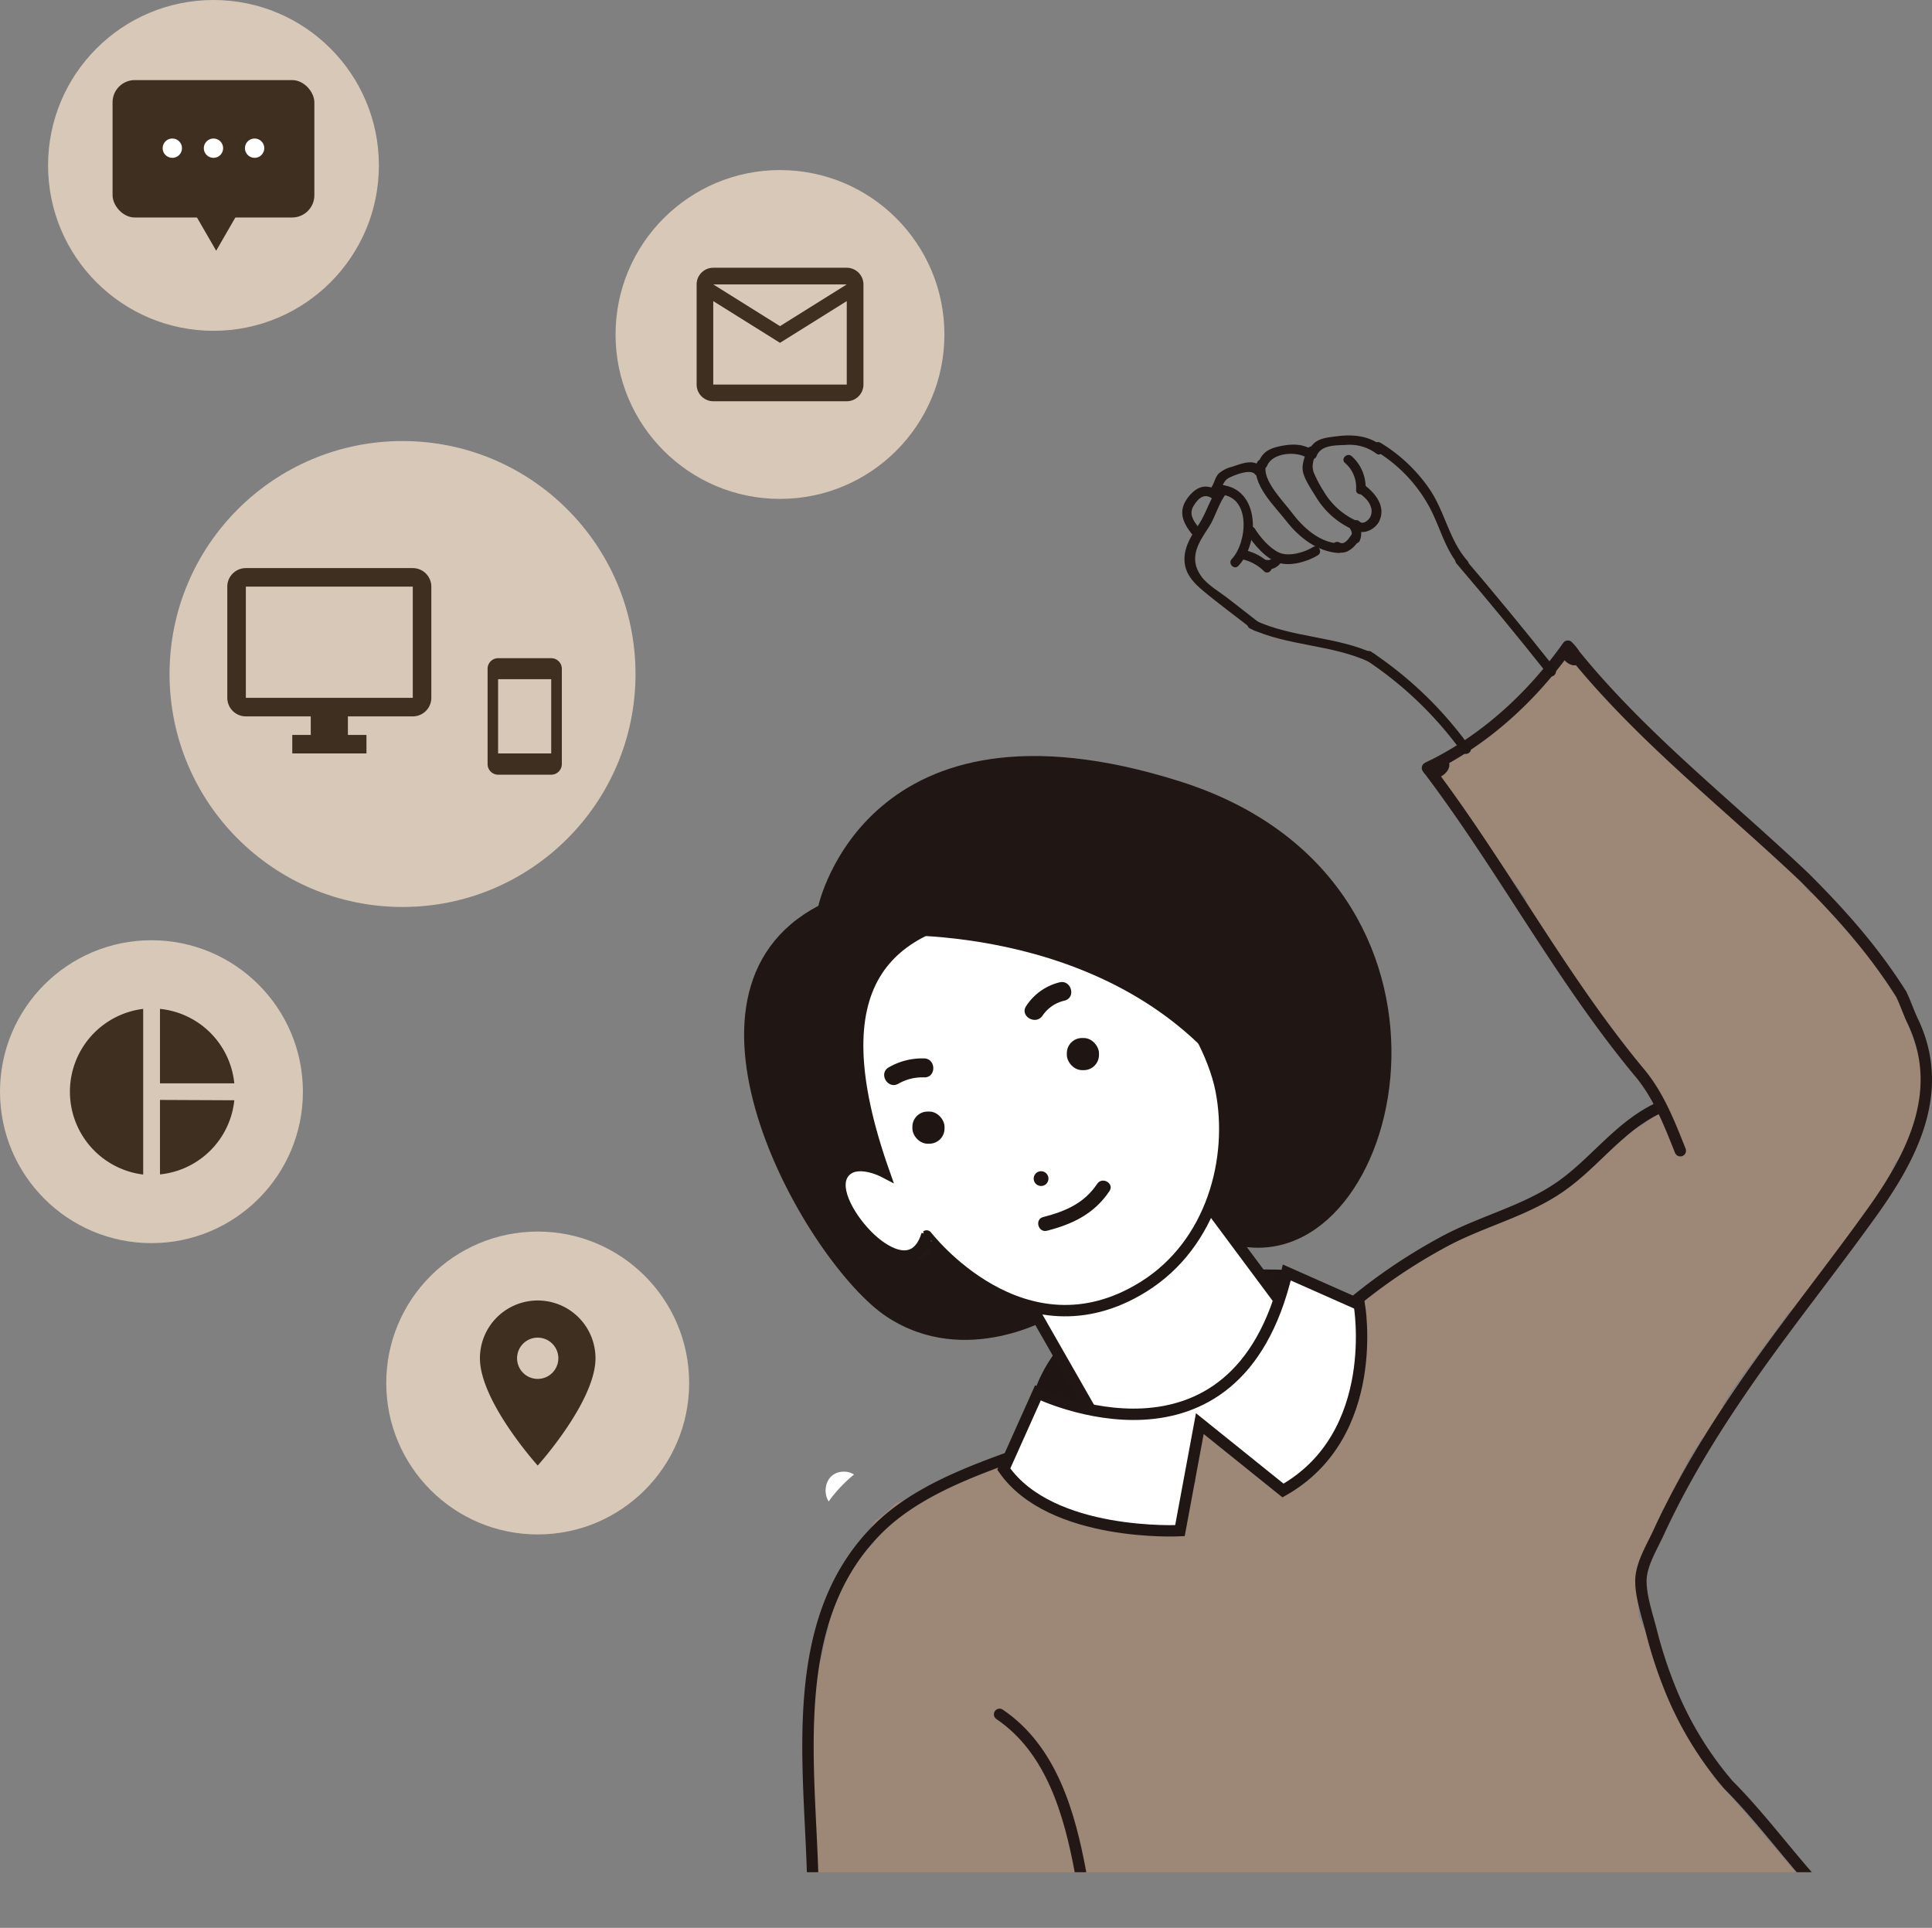 <svg xmlns="http://www.w3.org/2000/svg" xmlns:xlink="http://www.w3.org/1999/xlink" viewBox="0 0 509.24 508.18"><rect x="0" y="0" width="509.24" height="508.18" fill="#808080" stroke="none"/><defs><style>.cls-1,.cls-8,.cls-9{fill:none;}.cls-2{clip-path:url(#clip-path);}.cls-3{fill:#9d8777;}.cls-4,.cls-7{fill:#fff;}.cls-5{fill:#201613;}.cls-13,.cls-6{fill:#1f1512;}.cls-6{stroke:#1f1512;}.cls-6,.cls-7,.cls-8{stroke-miterlimit:10;}.cls-7,.cls-8{stroke:#201613;}.cls-7,.cls-8,.cls-9{stroke-width:3px;}.cls-9{stroke:#231815;stroke-linecap:round;stroke-linejoin:round;}.cls-10{fill:#231815;}.cls-11{fill:#d8c8b7;}.cls-12{fill:#3f2f20;}</style><clipPath id="clip-path" transform="translate(-21.71 -15.97)"><rect class="cls-1" width="542.47" height="509.48"/></clipPath></defs><title>資產 20</title><g id="圖層_2" data-name="圖層 2"><g id="線搞5"><g class="cls-2"><path class="cls-3" d="M526.6,291.73a34.05,34.05,0,0,0-1.24-3.56A42.08,42.08,0,0,0,519.71,276a65.71,65.71,0,0,0-4.07-6.62c-2.72-3.91-5.74-7.62-8.82-11.25-2.4-2.82-4.76-5.48-8.08-6.9-.08-.09-.15-.18-.23-.26q-1.61-2-3.33-3.9c-7.88-8.73-16.75-16.62-25.22-24.77l-26.61-25.58a4.92,4.92,0,0,0-2.64-1.36,5.09,5.09,0,0,0-1.2-1.13,4.65,4.65,0,0,0-1.15-1.88,4.74,4.74,0,0,0-.82-.64,4.27,4.27,0,0,0-2.33-1.42c-2.48-.56-5.6.75-6.15,3.49l-.27,1.39-9.72,8.43c-4,3.24-8,6.58-11.81,10.06a5.36,5.36,0,0,0-.9,1c-3.55.05-7,3.58-4.37,7.25l21.73,30.76c7.7,21.05,28.74,35.3,35.4,56.57q-2.16,1.45-4.2,3.07c-.42.21-.83.41-1.24.63a13.51,13.51,0,0,0-4,3.27,39,39,0,0,0-7.84,6.93c-4.23,3.13-8.53,6.13-13,8.81-10.29,6.2-22.86,7.1-32.7,14.24a5.1,5.1,0,0,0-2,3A70.13,70.13,0,0,0,377.19,360a4.83,4.83,0,0,0-1.27,1.63l-1.41.34c-5.31,1.3-4.19,8.46.1,9.64a5,5,0,0,0,.17.77,5.1,5.1,0,0,0,.41,4.36,5.05,5.05,0,0,0-1.55,1.5c-2.3.82-4,3-3.22,5.4a5.16,5.16,0,0,0-3.36,3.76c-3.69-1.24-8.35,2.3-6.48,6.33a5.84,5.84,0,0,0-1.67,0,12.15,12.15,0,0,0-10.08,3.91L345.11,393c-2.28-2.93-5.59-1.78-7.23.67-3.38.16-6.62,3.66-4.3,7.38,1.18,1.89,2.38,3.76,3.57,5.63a5.66,5.66,0,0,0-4.28,4.73,4,4,0,0,0-3,1.35l-1.8,0c-.52-.64-1-1.29-1.55-1.94-2.62-3.27-6.52-1.39-7.82,1.69h-.58l-4.05-.15-17.41-6.43a5.88,5.88,0,0,0-1.05-.28c.1-3.08-2.34-6.28-6.13-5.07-1.09.35-2.18.64-3.28.9a4.93,4.93,0,0,0-4.2.79c-.88.12-1.78.21-2.68.26a5.54,5.54,0,0,0-2.9,1,5.11,5.11,0,0,0-1.08.48,103.53,103.53,0,0,1-17.49,8.2l-.22.14a22.44,22.44,0,0,1-5.08,4.3,4.73,4.73,0,0,0-1.1,4.53,4.45,4.45,0,0,0,.64,1.36c-3.39,3.46-6.89,7-9.34,10.93-2,3.26-2.51,7.51-2.7,11.68a65.71,65.71,0,0,0-1.83,7.82,21.63,21.63,0,0,0-1.78,16,36.52,36.52,0,0,0-2.25,12.66,4.8,4.8,0,0,0,1.4,3.34c-.73,6.17-1.11,13.71,0,19.2-1.46,3,.18,7.31,4.33,7.33h.58a6.31,6.31,0,0,0,3.49-.16,4.15,4.15,0,0,0,1.27.9c8.87,4.09,18.46,1.59,27.84,1.22a172.86,172.86,0,0,1,32,1.68,6,6,0,0,0,6.05-3.29,6.17,6.17,0,0,0,4.27.09l26.48-.87q1.68,1.61,3.39,3.2a4.93,4.93,0,0,0,7.08-.27,5.29,5.29,0,0,0,6.33-1.78l1.22,1.29a4.45,4.45,0,0,0,5.67.88l.88,1.08c2.6,3.15,6.36,1.45,7.75-1.46a3.88,3.88,0,0,0,5,.26c.63.91,1.26,1.83,1.88,2.75,3.63,5.27,12.3.27,8.64-5.05l-.07-.1c.22-.12.44-.27.66-.42l1.23,1.71a5.36,5.36,0,0,0,7.83.9c2.88,3.22,7.14.53,7.86-3.07a5.61,5.61,0,0,0,4.64-.72c1.42,1.7,2.86,3.38,4.35,5,4,4.36,9.42,11.71,16,7.85a5.07,5.07,0,0,0,2.45-3.81l.57.61c2.79,3,9,.85,8.53-3.53,0-.42-.1-.81-.16-1.21a4.47,4.47,0,0,0,3.08-1.2c3,4.55,10.08,5.28,11.66,0a4.53,4.53,0,0,0,3.88-1.14,5.82,5.82,0,0,0,5.74-1.44l0,0a5.47,5.47,0,0,0,7.64,1l.83,1.05a4,4,0,0,0,3.59,1.7,5.35,5.35,0,0,0,6.11-.71l1.35,1.6c4.19,4.89,11.24-2.21,7.07-7.08-6.9-8.05-13.64-16.39-20.93-24.17l-5.92-10.13a5.38,5.38,0,0,0-.44-1.67q-6.79-15.45-13.6-30.89c-.19-3.28-.21-6.54-.08-9.79,0-.14.1-.28.14-.43A133.7,133.7,0,0,1,459.85,414,4.88,4.88,0,0,0,461,412.4c1.93-4,3.93-8,6-12l3.29-5.26a5.5,5.5,0,0,0,5.78-6.24l-.39-2.35c.94-1.5,1.87-3,2.81-4.49,4.85-6.81,9.91-13.5,14.81-20.24a67.38,67.38,0,0,0,18.86-24.62,62.37,62.37,0,0,0,9.14-14.83,6.19,6.19,0,0,0,.55-.58A30.5,30.5,0,0,0,526.6,291.73Z" transform="translate(-21.71 -15.97)"/><path class="cls-4" d="M246.81,404.66a4.76,4.76,0,0,0-2.68-.76c-4.51,0-5.85,4.91-4,7.85A37.17,37.17,0,0,1,246.81,404.66Z" transform="translate(-21.71 -15.97)"/><path class="cls-5" d="M332.67,221.93c-82.55-26.11-95.25,32.81-95.25,32.81-44.1,23.28-2.82,94.55,18,108.31s43.75,0,43.75,0l51.15-18.35C393,349.64,415.22,248,332.67,221.93Z" transform="translate(-21.71 -15.97)"/><path class="cls-6" d="M294.68,383.69s7.76-34.93,66.32-32.46l3.88,13.4-8.82,14.47-17.29,6-14.46,5.29H307.38Z" transform="translate(-21.71 -15.97)"/><polygon class="cls-7" points="267.92 337.55 291.91 379.53 326.83 368.24 340.94 347.78 309.19 305.09 267.92 337.55"/><path class="cls-5" d="M245.89,265.32s15.44-4.94,40.35,7.41,64.07,2.82,64.07,2.82l-25.05-39.16-64.91,3.86Z" transform="translate(-21.71 -15.97)"/><path class="cls-8" d="M235.9,509.92c-.9-30.15-6.47-67,16.92-90.63,10.67-10.8,26.82-16.23,40.86-21.24a186.83,186.83,0,0,1,30.17-7.84c8.47-1.06,16.94-1.06,24.34-6.35,9.53-8.47,19.05-13.76,27.52-22.23a146.85,146.85,0,0,1,27-18.57c9.93-5.29,21.32-7.93,30.57-14.48s15.57-16.15,26.39-20.92" transform="translate(-21.71 -15.97)"/><path class="cls-9" d="M464.61,319.3c-2.84-7.11-5.69-14.51-10.64-20.45-20.91-25.09-36.16-54.33-56-80.45,8.26-4.48,2.42,4.24,0,0,14.94-7.14,27.49-18.67,37-32.1,5.7,6-2.09,3.3,0,0,18,22.93,41.28,40.92,62.44,61,9.53,9.53,18,19,25.4,30.69,1.06,2.12,2.12,5.3,3.18,7.41,8.47,18,0,34.93-10.58,49.75-11.38,15.92-23.73,31.13-34.77,47.3-5.46,8-10.64,16.17-15.28,24.66q-3.5,6.39-6.55,13c-1.71,3.7-4.45,8.14-4.58,12.28s1.67,9.38,2.73,13.52a116.11,116.11,0,0,0,4.7,14.57,91.2,91.2,0,0,0,15.64,26c7.41,7.41,13.76,15.88,21,24.18" transform="translate(-21.71 -15.97)"/><path class="cls-7" d="M295.28,383.15s52.21,25.41,65.61-31.75L380,359.87s6,34.22-20.11,49l-21.93-17.64-5.24,28.22s-33.94,1.77-46.43-16.23Z" transform="translate(-21.71 -15.97)"/><path class="cls-5" d="M343.54,146.34c8.06.71,6.84,12.8,2.83,17-1.1,1.18.67,3,1.77,1.77,5.65-6,5.72-20.41-4.6-21.31-1.6-.14-1.59,2.36,0,2.5Z" transform="translate(-21.71 -15.97)"/><path class="cls-5" d="M349,163.37a11.71,11.71,0,0,1,5.84,3.13c1.09,1.18,2.86-.59,1.76-1.77a14,14,0,0,0-6.93-3.78c-1.58-.31-2.25,2.1-.67,2.42Z" transform="translate(-21.71 -15.97)"/><path class="cls-5" d="M343.25,146.18l.14.07a1.28,1.28,0,0,0,1.71-.45,1.26,1.26,0,0,0-.45-1.71l-.14-.07a1.28,1.28,0,0,0-1.71.45,1.26,1.26,0,0,0,.45,1.71Z" transform="translate(-21.71 -15.97)"/><path class="cls-5" d="M343.16,144.17c-2.49,2.93-3.34,6.86-5.5,10.08s-4.41,6.78-3.57,10.85c.56,2.73,2.54,4.74,4.6,6.49C343,175.2,347.56,178.51,352,182c1.26,1,3-.78,1.77-1.76l-8.36-6.51c-2.21-1.72-5.4-3.52-7.06-5.83-3.47-4.82-.73-8.9,2-13,1.71-2.61,2.66-6.55,4.62-8.86,1-1.22-.73-3-1.77-1.77Z" transform="translate(-21.71 -15.97)"/><path class="cls-5" d="M351.22,181.66c10,4.66,21.41,4.16,31.4,8.79,1.45.68,2.72-1.48,1.26-2.16-10-4.64-21.42-4.14-31.4-8.79-1.45-.68-2.72,1.48-1.26,2.16Z" transform="translate(-21.71 -15.97)"/><path class="cls-5" d="M381.84,190A97.4,97.4,0,0,1,407,214.16c.93,1.29,3.1.05,2.16-1.26a100.58,100.58,0,0,0-26-25.11c-1.34-.9-2.6,1.27-1.26,2.16Z" transform="translate(-21.71 -15.97)"/><path class="cls-5" d="M337.5,154.82c-1.31-1.69-2.45-3.4-1.19-5.49s2.95-3.61,5.21-1.72c1.22,1,3-.73,1.77-1.76-3.19-2.68-6.08-1.88-8.48,1.29-2.57,3.41-1.5,6.32.93,9.45,1,1.27,2.74-.51,1.76-1.77Z" transform="translate(-21.71 -15.97)"/><path class="cls-5" d="M342.57,146.43c1.24-1.34,1.35-3.59,3-4.46,1.45-.76,5.74-2.48,6.92-1,1,1.25,2.76-.53,1.76-1.77-2-2.45-5.32-1-7.78-.19a8.53,8.53,0,0,0-3.48,1.74c-1.14,1.11-1.16,2.8-2.2,3.94s.67,3,1.76,1.76Z" transform="translate(-21.71 -15.97)"/><path class="cls-5" d="M350.32,156.57c1.86,2.89,5,6.69,8.47,7.76,3.07,1,7.66-.35,10.29-2,1.36-.85.11-3-1.26-2.16-2.21,1.39-6.44,2.65-9,1.45s-4.9-4-6.37-6.31c-.87-1.35-3-.1-2.16,1.26Z" transform="translate(-21.71 -15.97)"/><path class="cls-5" d="M355.08,166a4.21,4.21,0,0,0,4.27-1.75,1.26,1.26,0,0,0-.45-1.71,1.28,1.28,0,0,0-1.71.45,1.61,1.61,0,0,1-1.45.6,1.28,1.28,0,0,0-1.53.88,1.25,1.25,0,0,0,.87,1.53Z" transform="translate(-21.71 -15.97)"/><path class="cls-5" d="M353,138c-1.74,5.42,4.85,11.54,7.82,15.39,3.31,4.27,8.13,8,13.69,8.35,1.6.12,1.59-2.39,0-2.5-5.23-.37-9.43-4.32-12.4-8.28-2-2.69-7.89-8.57-6.7-12.3.49-1.54-1.92-2.19-2.41-.66Z" transform="translate(-21.71 -15.97)"/><path class="cls-5" d="M355.7,138.74c1.4-3.45,7.58-3.9,10.45-2.14,1.38.85,2.63-1.32,1.26-2.16-2.61-1.6-5.46-1.46-8.37-.84s-4.56,1.54-5.75,4.48c-.6,1.49,1.81,2.14,2.41.66Z" transform="translate(-21.71 -15.97)"/><path class="cls-5" d="M366.19,134.6c-.62,2.08-1.57,4.07-.93,6.19s2.36,4.61,3.52,6.5A21.65,21.65,0,0,0,379.37,156c1.49.61,2.14-1.8.67-2.41a19.11,19.11,0,0,1-9.43-8.11,33.26,33.26,0,0,1-2.61-4.93c-.71-2,0-3.41.6-5.3a1.25,1.25,0,0,0-2.41-.67Z" transform="translate(-21.71 -15.97)"/><path class="cls-5" d="M373.55,161.14c2.67,1.53,5-.68,6.41-2.78.9-1.34-1.27-2.59-2.16-1.26-.58.86-1.72,2.61-3,1.88a1.25,1.25,0,0,0-1.26,2.16Z" transform="translate(-21.71 -15.97)"/><path class="cls-5" d="M377.7,155.58a2,2,0,0,1,.21,1.75,1.29,1.29,0,0,0,.45,1.71,1.26,1.26,0,0,0,1.71-.44,4.6,4.6,0,0,0-.21-4.28,1.25,1.25,0,0,0-2.16,1.26Z" transform="translate(-21.71 -15.97)"/><path class="cls-5" d="M376.23,138a8.52,8.52,0,0,1,2.92,7.06c-.09,1.61,2.41,1.6,2.5,0a11,11,0,0,0-3.65-8.83c-1.2-1.07-3,.7-1.77,1.77Z" transform="translate(-21.71 -15.97)"/><path class="cls-5" d="M379.91,145.87c1.22,1,2.57,2,3.08,3.58a3.41,3.41,0,0,1-.16,2.91c-.44.74-1.83,2-2.78,1.08-1.15-1.13-2.92.64-1.77,1.77,2.15,2.13,5.81.58,7-1.92,1.69-3.7-.82-7-3.55-9.18-1.24-1-3,.75-1.77,1.76Z" transform="translate(-21.71 -15.97)"/><path class="cls-5" d="M368.73,136.2c1.13-2.94,4.92-2.82,7.65-2.94a11.79,11.79,0,0,1,8.09,2.26c1.29,1,2.53-1.2,1.26-2.16-3.38-2.56-7.43-2.91-11.53-2.4-3.9.47-6.4.72-7.88,4.57-.58,1.51,1.84,2.16,2.41.67Z" transform="translate(-21.71 -15.97)"/><path class="cls-5" d="M384.35,134.85a38.88,38.88,0,0,1,14.3,15.1c2.76,5.28,4,11,8.05,15.58,1.07,1.21,2.84-.57,1.77-1.77-4.77-5.38-5.93-13-10-18.92a42,42,0,0,0-12.89-12.15c-1.38-.85-2.63,1.31-1.26,2.16Z" transform="translate(-21.71 -15.97)"/><path class="cls-5" d="M405.62,164.52Q418,179,429.78,193.86c1,1.27,2.76-.51,1.77-1.76q-11.81-14.91-24.16-29.35c-1.05-1.22-2.81.55-1.77,1.77Z" transform="translate(-21.71 -15.97)"/><path class="cls-10" d="M261.93,344.82v.67a2.5,2.5,0,0,0,5,0v-.67a2.5,2.5,0,0,0-5,0Z" transform="translate(-21.71 -15.97)"/><path class="cls-10" d="M265.21,344.47l.34-.67a1.28,1.28,0,0,0-.45-1.71,1.27,1.27,0,0,0-1.71.45l-.34.67a1.28,1.28,0,0,0,.45,1.71,1.26,1.26,0,0,0,1.71-.45Z" transform="translate(-21.71 -15.97)"/><path class="cls-10" d="M264.43,343.41a1.25,1.25,0,0,0,0-2.5,1.25,1.25,0,0,0,0,2.5Z" transform="translate(-21.71 -15.97)"/><path class="cls-10" d="M262.85,341.82v1a1.25,1.25,0,0,0,2.5,0v-1a1.25,1.25,0,0,0-2.5,0Z" transform="translate(-21.71 -15.97)"/><path class="cls-10" d="M263,341.18l-.33.66a1.28,1.28,0,0,0,.44,1.71,1.25,1.25,0,0,0,1.71-.45l.34-.66a1.28,1.28,0,0,0-.45-1.71,1.25,1.25,0,0,0-1.71.45Z" transform="translate(-21.71 -15.97)"/><path class="cls-10" d="M263.18,341.82v.67a1.25,1.25,0,0,0,2.5,0v-.67a1.25,1.25,0,0,0-2.5,0Z" transform="translate(-21.71 -15.97)"/><path class="cls-4" d="M263.43,339.59a4.86,4.86,0,0,0,3.48-1.63,2.72,2.72,0,0,0,.74-1.77,2.56,2.56,0,0,0-.74-1.77,2.52,2.52,0,0,0-3.53,0c-.08.1-.18.19-.26.29s.45-.44.07-.08,0-.1.18-.06l-.22.06c-.2,0-.1,0,.28,0a2.56,2.56,0,0,0-2.5,2.5,2.53,2.53,0,0,0,2.5,2.5Z" transform="translate(-21.71 -15.97)"/><path class="cls-4" d="M265.1,338.32h1.33a2.5,2.5,0,0,0,0-5H265.1a2.5,2.5,0,0,0,0,5Z" transform="translate(-21.71 -15.97)"/><path class="cls-10" d="M263.27,345.82h.5a2.5,2.5,0,0,0,0-5h-.5a2.5,2.5,0,0,0,0,5Z" transform="translate(-21.71 -15.97)"/><path class="cls-10" d="M264,345.77l.11,0h-1.33l-1.45-1.92a2.48,2.48,0,0,0,.73,1.76,2.49,2.49,0,0,0,3.54,0,2.92,2.92,0,0,0,.73-1.76,2.78,2.78,0,0,0-.9-2.18,3,3,0,0,0-2.76-.7,2.52,2.52,0,0,0-1.75,3.08,2.57,2.57,0,0,0,3.08,1.74Z" transform="translate(-21.71 -15.97)"/><path class="cls-4" d="M261.44,334.74a11.37,11.37,0,0,0,8.32,1.77,2.52,2.52,0,0,0,1.74-3.08,2.56,2.56,0,0,0-3.07-1.74,6.3,6.3,0,0,1-4.47-1.27,2.5,2.5,0,0,0-2.52,4.32Z" transform="translate(-21.71 -15.97)"/><path class="cls-4" d="M261.54,334.26a29.18,29.18,0,0,0,9.89,4.33c3.13.73,4.47-4.09,1.33-4.82a25.17,25.17,0,0,1-8.69-3.82c-2.67-1.83-5.17,2.51-2.53,4.31Z" transform="translate(-21.71 -15.97)"/><path class="cls-4" d="M262.13,335.06a28.62,28.62,0,0,0,10.3,3.27,2.51,2.51,0,0,0,2.5-2.5,2.55,2.55,0,0,0-2.5-2.5,22,22,0,0,1-7.77-2.59c-2.83-1.55-5.35,2.76-2.53,4.32Z" transform="translate(-21.71 -15.97)"/><path class="cls-4" d="M274.77,333.52a90.62,90.62,0,0,1-9.56-5.62c-2.68-1.81-5.18,2.52-2.53,4.31a87.44,87.44,0,0,0,9.57,5.62c2.86,1.46,5.39-2.86,2.52-4.31Z" transform="translate(-21.71 -15.97)"/><path class="cls-9" d="M285.18,467.87c13.74,9.31,18.48,26.25,21.35,41.71" transform="translate(-21.71 -15.97)"/><circle class="cls-11" cx="39.92" cy="287.77" r="39.92"/><path class="cls-1" d="M35.43,277.54H87.84V330H35.43Z" transform="translate(-21.71 -15.97)"/><path class="cls-12" d="M59.45,281.91v43.67a22,22,0,0,1,0-43.67Zm4.43,0v19.63H83.47A21.92,21.92,0,0,0,63.88,281.91Zm0,24v19.63A21.9,21.9,0,0,0,83.47,306Z" transform="translate(-21.71 -15.97)"/><circle class="cls-11" cx="106.1" cy="177.67" r="61.41"/><path class="cls-1" d="M78.85,160.13h67v67h-67Z" transform="translate(-21.71 -15.97)"/><path class="cls-12" d="M130.51,165.72h-44a4.9,4.9,0,0,0-4.89,4.88v29.32a4.9,4.9,0,0,0,4.89,4.89h17.11v4.89H98.75v4.88H118.3V209.7h-4.89v-4.89h17.1a4.9,4.9,0,0,0,4.89-4.89V170.6A4.9,4.9,0,0,0,130.51,165.72Zm0,34.2h-44V170.6h44Z" transform="translate(-21.71 -15.97)"/><path class="cls-1" d="M143.28,188.06h33.51v33.5H143.28Z" transform="translate(-21.71 -15.97)"/><path class="cls-12" d="M167,189.47h-14a2.78,2.78,0,0,0-2.77,2.79v25.13a2.79,2.79,0,0,0,2.77,2.79h14a2.81,2.81,0,0,0,2.8-2.79V192.25A2.79,2.79,0,0,0,167,189.47Zm0,25.11h-14V195h14Z" transform="translate(-21.71 -15.97)"/><circle class="cls-11" cx="205.59" cy="88.17" r="43.34"/><path class="cls-1" d="M200.91,77.75H253.7v52.78H200.91Z" transform="translate(-21.71 -15.97)"/><path class="cls-12" d="M244.9,86.55H209.71a4.39,4.39,0,0,0-4.38,4.39l0,26.4a4.41,4.41,0,0,0,4.4,4.4H244.9a4.41,4.41,0,0,0,4.4-4.4V90.94A4.41,4.41,0,0,0,244.9,86.55Zm0,30.79H209.71v-22l17.59,11,17.6-11Zm-17.6-15.4-17.59-11H244.9Z" transform="translate(-21.71 -15.97)"/><circle class="cls-11" cx="141.73" cy="364.56" r="39.92"/><path class="cls-1" d="M137.33,354.42h52.22v52.23H137.33Z" transform="translate(-21.71 -15.97)"/><path class="cls-12" d="M163.44,358.78A15.22,15.22,0,0,0,148.21,374c0,11.42,15.23,28.29,15.23,28.29s15.23-16.87,15.23-28.29A15.22,15.22,0,0,0,163.44,358.78Zm0,20.67a5.44,5.44,0,1,1,5.44-5.44A5.45,5.45,0,0,1,163.44,379.45Z" transform="translate(-21.71 -15.97)"/><circle class="cls-11" cx="56.27" cy="43.6" r="43.6"/><rect class="cls-12" x="29.67" y="21.11" width="53.19" height="36.22" rx="5.86"/><circle class="cls-4" cx="45.42" cy="39.06" r="2.55"/><circle class="cls-4" cx="56.27" cy="39.06" r="2.55"/><circle class="cls-4" cx="67.11" cy="39.06" r="2.55"/><polygon class="cls-12" points="56.98 66.09 64.56 52.96 49.39 52.96 56.98 66.09"/><path class="cls-7" d="M323.09,355.18c18.14-11.28,24-33.87,20.47-51.86s-25.83-51.16-57-47.63S237,274.74,254.65,324.84c0,0-7.41-3.88-10.58.35s2.12,12.7,7.05,17.29,12,7.76,14.82-.71C265.94,341.77,291.34,374.93,323.09,355.18Z" transform="translate(-21.71 -15.97)"/><rect class="cls-13" x="240.49" y="293.01" width="8.47" height="8.47" rx="4"/><rect class="cls-13" x="281.2" y="273.62" width="8.47" height="8.47" rx="4"/><circle class="cls-13" cx="274.41" cy="310.68" r="1.95"/><path class="cls-13" d="M296.52,283.67a9.51,9.51,0,0,1,5.77-3.93c3.13-.77,1.8-5.59-1.33-4.82a14.68,14.68,0,0,0-8.76,6.23c-1.79,2.68,2.54,5.19,4.32,2.52Z" transform="translate(-21.71 -15.97)"/><path class="cls-13" d="M258.5,301.64a12.66,12.66,0,0,1,6.8-1.67c3.21.09,3.21-4.91,0-5a17.59,17.59,0,0,0-9.32,2.35c-2.8,1.59-.28,5.91,2.52,4.32Z" transform="translate(-21.71 -15.97)"/><path class="cls-13" d="M297.69,340.39c6.81-1.75,12.45-4.47,16.46-10.46,1.34-2-1.9-3.9-3.24-1.9-3.45,5.16-8.41,7.25-14.22,8.75-2.34.6-1.35,4.22,1,3.61Z" transform="translate(-21.71 -15.97)"/><path class="cls-5" d="M252.71,262.59s60.34-4.46,93.17,37.66-17.4-59-17.4-59l-74.69,19Z" transform="translate(-21.71 -15.97)"/></g></g></g></svg>